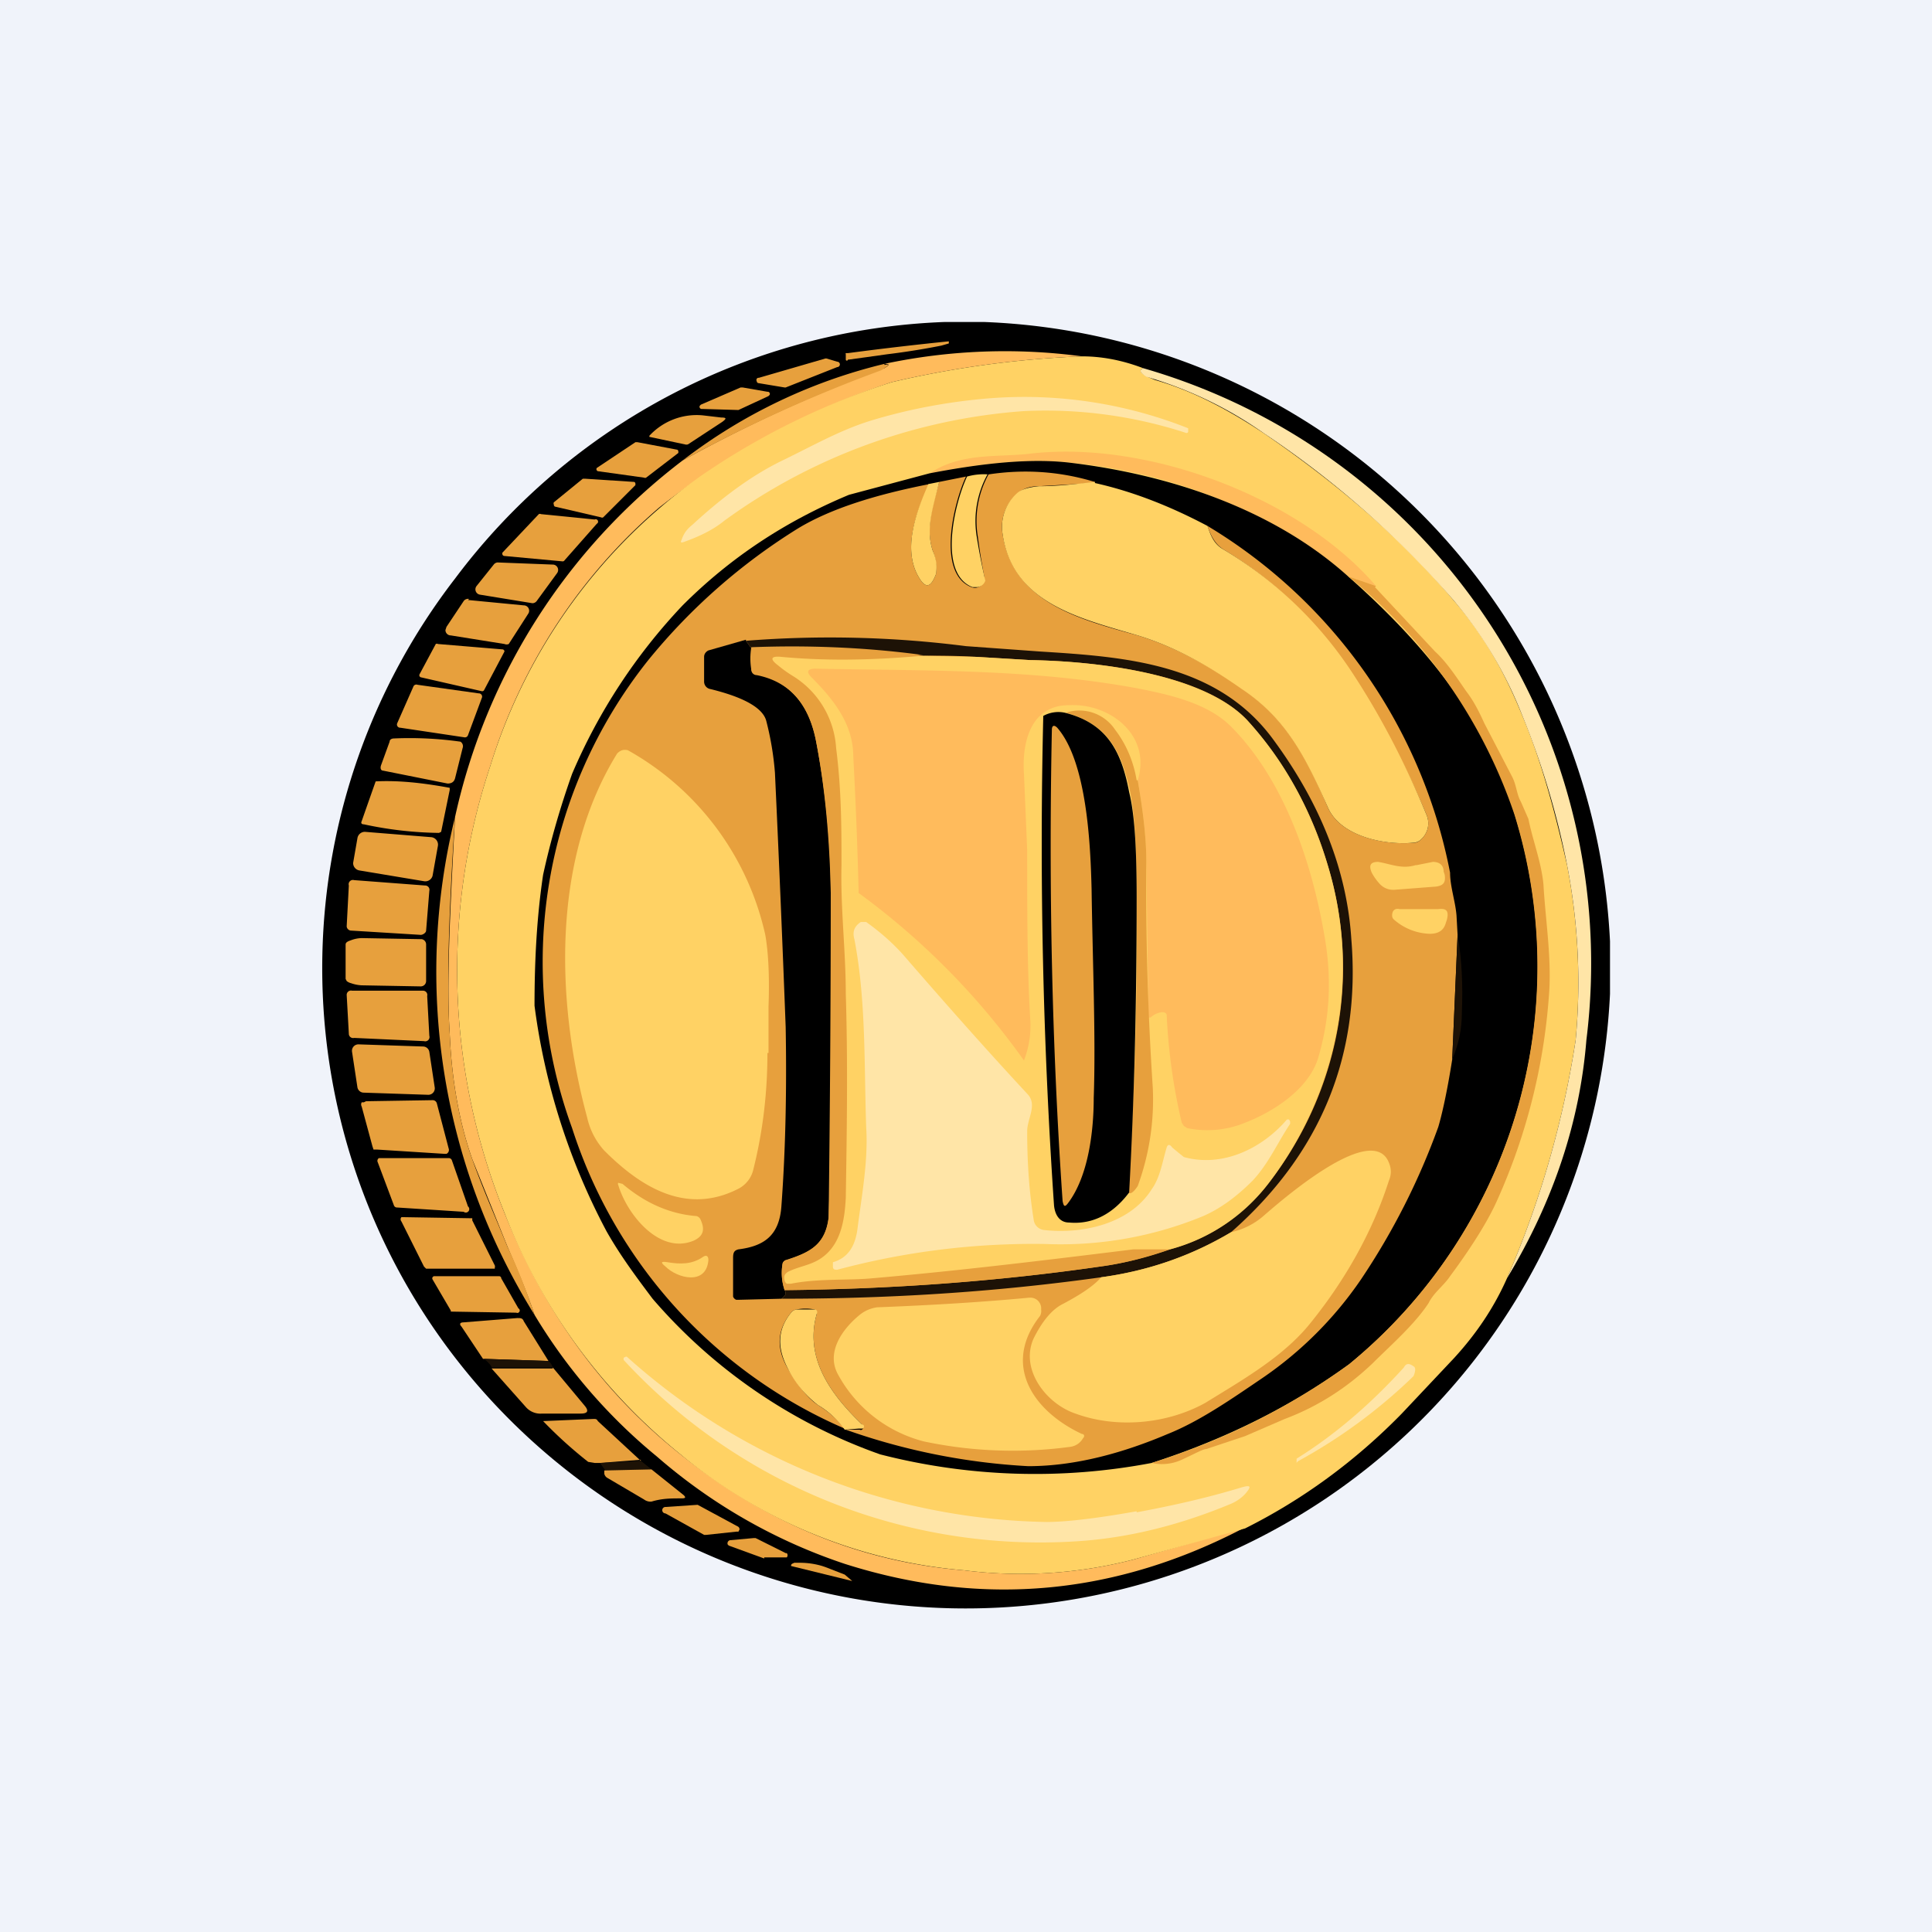 <!-- by TradingView --><svg width="18" height="18" viewBox="0 0 18 18" xmlns="http://www.w3.org/2000/svg"><path fill="#F0F3FA" d="M0 0h18v18H0z"/><path d="M9.17 3A6.07 6.07 0 0 1 15 8.77v.49a6.01 6.01 0 0 1-10.9 3.2 5.94 5.94 0 0 1 .14-7.07A5.97 5.97 0 0 1 8.8 3h.37Z"/><path d="M7.88 3.3a.01.01 0 0 1 0-.01h.02a31.07 31.07 0 0 1 .94-.11v.02l-.07.02a6.81 6.81 0 0 1-.5.08l-.36.05H7.9a.01.01 0 0 1-.02 0V3.3Z" fill="#E7A03D"/><path d="M10.08 3.32a9.4 9.4 0 0 0-1.77.24 7.17 7.17 0 0 0-2.17 1.17 5.18 5.18 0 0 0-1.57 2.4 6.02 6.02 0 0 0 .13 4.17c.37.92.91 1.67 1.64 2.25.8.64 1.67 1 2.64 1.08a4.2 4.2 0 0 0 1.58-.1l1.04-.3c-1.2.63-2.44.75-3.73.34a5.14 5.14 0 0 1-1.75-1 5.11 5.11 0 0 1-1.14-1.32c-.07-.21-.16-.42-.25-.63l-.33-.82c-.11-.31-.19-.7-.21-1.17-.03-.44 0-1.11.05-2.02a5.71 5.71 0 0 1 2.12-3.32 13.63 13.63 0 0 1 1.88-.86c.05-.03.05-.04 0-.04a5.4 5.4 0 0 1 1.84-.07Z" fill="#FFBB5C"/><path d="M10.65 3.43c-.04.02-.03.04.04.08l.07.03c.32.09.66.26 1.02.5.7.48 1.3 1 1.76 1.55.29.33.48.68.64 1.07.17.4.3.87.42 1.4a5.78 5.78 0 0 1 .08 1.63 9 9 0 0 1-.64 2.22c-.12.27-.28.51-.49.74l-.49.52c-.43.44-.92.8-1.46 1.07l-1.04.29a4.2 4.2 0 0 1-1.58.1 4.77 4.77 0 0 1-2.64-1.08A5.37 5.37 0 0 1 4.7 11.3a6.02 6.02 0 0 1-.13-4.17 5.18 5.18 0 0 1 1.98-2.71 6.8 6.8 0 0 1 1.76-.86 9.4 9.4 0 0 1 1.77-.24c.17 0 .36.03.57.11Z" fill="#FFD264"/><path d="m7.07 3.52.62-.18h.01l.1.03a.02.02 0 0 1 0 .05l-.48.19h-.01l-.24-.04a.02.02 0 0 1-.02-.02.02.02 0 0 1 .02-.03Zm1.17-.12c.04-.01.05 0 0 .03l-.03.02a13.63 13.63 0 0 0-1.85.84 5 5 0 0 1 1.88-.9Z" fill="#E7A03D"/><path d="M10.65 3.43a5.77 5.77 0 0 1 4.13 6.26c-.06.75-.3 1.49-.74 2.22a9 9 0 0 0 .64-2.22 5.75 5.75 0 0 0-.08-1.63 7.5 7.5 0 0 0-.42-1.4 3.8 3.8 0 0 0-.64-1.07 8.83 8.83 0 0 0-1.76-1.55 3.68 3.68 0 0 0-1.1-.53c-.06-.04-.07-.06-.03-.08Z" fill="#FFE5A7"/><path d="m6.53 3.77.37-.16h.02l.23.04a.02.02 0 0 1 .02.03l-.01.01-.28.13-.34-.01a.02.02 0 0 1-.02-.03l.01-.01Z" fill="#E7A03D"/><path d="M11.04 4.03a4.23 4.23 0 0 0-1.5-.2 5.4 5.4 0 0 0-2.79 1.02c-.11.09-.24.15-.38.2-.03.01-.03 0-.02-.02.02-.06.05-.1.1-.14.25-.23.53-.45.84-.6.27-.13.53-.28.82-.37.36-.11.74-.18 1.12-.21a4.14 4.14 0 0 1 1.84.28v.03c0 .01-.01.02-.03.01Z" fill="#FFE5A7"/><path d="m6.55 3.87.17.02c.05 0 .05.01.01.04l-.32.21a.05.05 0 0 1-.03 0l-.33-.07v-.01a.6.6 0 0 1 .5-.19Zm-.99.49.36-.24h.02l.37.07a.02.02 0 0 1 .01.02v.01l-.3.23a.02.02 0 0 1-.02 0l-.43-.06a.02.02 0 0 1-.01-.03Z" fill="#E7A03D"/><path d="m12.82 5.46-.26-.09a4.74 4.74 0 0 0-2.6-1.06c-.35-.04-.78 0-1.3.1.29-.19.6-.15.91-.18 1.1-.14 2.54.4 3.25 1.23Z" fill="#FFBB5C"/><path d="M12.56 5.37c.68.6 1.3 1.33 1.55 2.21a4.79 4.79 0 0 1-1.54 5.13c-.55.4-1.16.7-1.84.92a5.8 5.8 0 0 1-2.53-.08 4.99 4.99 0 0 1-2.12-1.45c-.15-.2-.3-.4-.43-.63a6.17 6.17 0 0 1-.67-2.1c0-.41.02-.82.08-1.22.07-.32.16-.63.27-.94a5.3 5.3 0 0 1 1.03-1.57c.44-.44.95-.78 1.55-1.03l.75-.2c.52-.1.95-.14 1.3-.1.93.11 1.9.43 2.6 1.06Z"/><path d="m10.2 4.5-.52.03c-.1 0-.16.03-.2.07a.4.4 0 0 0-.14.37c.1.65.72.8 1.26.95.36.11.68.29.98.5.41.28.6.65.79 1.1.12.28.55.36.82.33a.1.1 0 0 0 .05-.03.2.2 0 0 0 .05-.23 7.76 7.76 0 0 0-.96-1.67 3.71 3.71 0 0 0-.93-.8c-.08-.05-.12-.13-.15-.22a4.84 4.84 0 0 1 2.26 3.23c0 .13.05.27.06.4l.01.18-.05 1.16c-.05.32-.1.53-.13.63a6.5 6.5 0 0 1-.72 1.42 3.5 3.5 0 0 1-.92.92c-.28.19-.58.4-.88.52-.4.17-.85.3-1.3.3a6.06 6.06 0 0 1-1.7-.34h.13a.02.02 0 0 0 .03-.02.02.02 0 0 0-.01-.03c-.28-.27-.54-.61-.42-1.03 0-.02 0-.03-.02-.04a.47.47 0 0 0-.17 0 .08.08 0 0 0-.05.03c-.13.16-.14.33-.03.52.1.17.19.28.28.34.13.08.2.16.25.22a4.57 4.57 0 0 1-2.54-2.8 4.51 4.51 0 0 1 .71-4.36 5.6 5.6 0 0 1 1.4-1.23c.3-.18.71-.31 1.22-.41-.12.25-.25.59-.11.85.07.13.12.12.17-.01a.46.46 0 0 0-.03-.22c-.07-.21 0-.42.06-.64L9 4.44c-.11.23-.28.9.05 1.03a.09.09 0 0 0 .12-.06v-.04A6.04 6.04 0 0 1 9.11 5a.9.9 0 0 1 .1-.58c.33-.05.66-.03.99.07Z" fill="#E7A03D"/><path d="M9.2 4.42a.9.9 0 0 0-.1.58 6.04 6.04 0 0 0 .08.41.09.09 0 0 1-.07.06h-.05c-.33-.13-.16-.8-.05-1.03a.58.58 0 0 1 .2-.02Z" fill="#FFD264"/><path d="m5.92 4.52-.3.3a.02.02 0 0 1-.02 0l-.43-.1a.02.02 0 0 1-.01-.02.02.02 0 0 1 0-.02l.27-.22h.02l.46.03a.02.02 0 0 1 .01.02Z" fill="#E7A03D"/><path d="M8.75 4.49c-.05.22-.13.43-.06.64.04.09.04.16.03.22-.05.13-.1.14-.17.01-.14-.26-.01-.6.1-.85l.1-.02Zm1.45.01c.36.08.71.22 1.05.4.03.09.06.17.15.22a3.7 3.7 0 0 1 1.22 1.18c.26.4.48.83.67 1.29a.2.2 0 0 1-.05.23.1.1 0 0 1-.06.03c-.26.03-.69-.05-.81-.33-.2-.45-.38-.82-.8-1.1-.3-.21-.61-.39-.97-.5-.54-.16-1.17-.3-1.26-.95a.42.42 0 0 1 .13-.37c.04-.04.11-.06.21-.07.17 0 .34-.02.52-.04Z" fill="#FFD264"/><path d="m4.68 5.15.34-.36a.02.02 0 0 1 .02 0l.5.05a.02.02 0 0 1 .02.04l-.3.34a.02.02 0 0 1-.02.01l-.54-.05a.02.02 0 0 1-.02-.02v-.01Zm-.05.09.52.02a.05.05 0 0 1 .04.08L5 5.6a.05.05 0 0 1-.04.02l-.49-.08a.05.05 0 0 1-.03-.08l.16-.2a.05.05 0 0 1 .04-.02Zm8.19.22-.01.01.56.6c.11.1.2.24.29.37.07.09.12.19.17.3l.26.5c.04.08.04.16.08.23l.07.16c.04.2.12.4.14.61.02.35.08.7.05 1.05a5.63 5.63 0 0 1-.48 1.89c-.07.16-.21.4-.44.71-.06.09-.15.15-.2.25-.13.2-.36.4-.52.56-.23.22-.5.4-.82.52l-.37.16-.36.12c-.03 0-.1.04-.23.1a.44.44 0 0 1-.28.03 6.3 6.3 0 0 0 1.84-.92 4.79 4.79 0 0 0 1.54-5.12 4.84 4.84 0 0 0-1.55-2.22l.26.09ZM4.36 5.59l.52.05a.05.05 0 0 1 .04.08L4.74 6a.05.05 0 0 1-.04 0l-.5-.08a.05.05 0 0 1-.05-.05l.01-.03.16-.24a.05.05 0 0 1 .05-.02Z" fill="#E7A03D"/><path d="M11.47 11.48c-.37.22-.77.36-1.21.42-1 .14-1.98.2-2.98.2.04-.03.05-.05.03-.08.99-.01 1.97-.08 2.94-.22.23-.03.44-.09.65-.16.37-.1.68-.31.93-.63.65-.85.85-1.93.54-2.95a3.47 3.47 0 0 0-.75-1.35c-.41-.44-1.42-.55-2.02-.56l-.5-.03a6.85 6.85 0 0 0-.5-.01c-.54-.06-1.07-.09-1.6-.07l-.05-.07A9.97 9.97 0 0 1 9 6.02l.69.05c.8.05 1.66.11 2.18.83.44.6.68 1.22.72 1.85.09 1.09-.29 2-1.12 2.73Z" fill="#1D1206"/><path d="m6.95 5.97.05.07v.2c.01.03.02.04.05.04.3.07.48.27.55.61.09.46.13.95.14 1.43a238.44 238.44 0 0 1-.02 3.03c-.03.25-.18.32-.4.39a.05.05 0 0 0-.03.04.5.5 0 0 0 .02.24c.02.03.01.05-.03.08l-.4.01h-.02a.05.05 0 0 1-.03-.03v-.36c0-.05.01-.07.05-.08.24-.03.38-.13.4-.4.04-.54.05-1.1.04-1.67a268.03 268.03 0 0 0-.1-2.37 2.78 2.78 0 0 0-.08-.48c-.04-.17-.36-.26-.52-.3a.07.07 0 0 1-.06-.07v-.23c0-.03.02-.05.04-.06l.35-.1Z"/><path d="m4.08 6 .6.05a.02.02 0 0 1 .02.02l-.19.36a.02.02 0 0 1-.02.01l-.57-.13a.02.02 0 0 1-.01-.03L4.06 6a.02.02 0 0 1 .02 0Zm4.52.1c-.46.05-.9.06-1.32.02-.1 0-.1.02-.03.09l.13.1c.25.15.38.37.41.66.04.39.06.75.05 1.08 0 .4.04.81.05 1.22 0 .63 0 1.26-.02 1.89 0 .2-.03.41-.2.54-.1.09-.21.1-.33.15-.03.02-.04.04-.03.08a.05.05 0 0 0 .05.03c.26-.04.55-.03.76-.05l2.44-.26.34-.01a3.2 3.2 0 0 1-.65.16c-.97.14-1.95.21-2.94.22a.5.5 0 0 1-.02-.24c0-.02.02-.04.04-.04.21-.07.36-.14.39-.4l.02-.55V8.32c0-.48-.05-.97-.14-1.43-.07-.34-.25-.54-.55-.6A.05.05 0 0 1 7 6.24a.62.62 0 0 1 0-.21c.52-.02 1.05 0 1.58.07Z" fill="#E7A03D"/><path d="M10.9 11.64h-.34c-.81.1-1.63.2-2.44.27-.21.02-.5 0-.75.05h-.04a.05.05 0 0 1-.02-.03c-.01-.04 0-.06.03-.08.12-.06.23-.06.34-.15.16-.13.19-.35.2-.54.01-.63.02-1.26 0-1.9 0-.4-.05-.8-.04-1.2 0-.34 0-.7-.05-1.09a.85.85 0 0 0-.4-.67 1.16 1.16 0 0 1-.14-.1c-.08-.06-.07-.09.03-.08.43.04.86.03 1.31-.01l.51.01.5.03c.6.01 1.6.12 2.02.56.34.37.59.82.75 1.35.31 1.02.1 2.1-.54 2.95a1.7 1.7 0 0 1-.93.63Z" fill="#FFD264"/><path d="m10.7 9.48-.02-1.45c0-.22-.03-.47-.08-.76.13-.42-.26-.72-.64-.7-.36 0-.44.35-.42.64l.03.71c0 .58 0 1.12.03 1.6a.9.9 0 0 1-.06.36A6.83 6.83 0 0 0 8 8.32a44.67 44.67 0 0 0-.05-1.27c0-.3-.18-.53-.39-.74-.05-.05-.04-.08.04-.08 1 .02 2 0 2.98.18.31.06.68.14.9.37.48.49.74 1.24.86 1.94.07.4.05.77-.06 1.14-.09.29-.42.5-.68.6a.92.92 0 0 1-.54.05l-.03-.02-.02-.03a5.46 5.46 0 0 1-.14-1c0-.02-.02-.03-.04-.03a.18.18 0 0 0-.11.05Z" fill="#FFBB5C"/><path d="m3.89 6.38.57.08a.03.03 0 0 1 .03.04l-.13.35a.03.03 0 0 1-.03.02l-.6-.09a.03.03 0 0 1-.03-.04l.15-.34a.03.03 0 0 1 .04-.02Zm6.71.89c.05.29.08.54.08.76a28.34 28.34 0 0 0 .06 2.1 2.34 2.34 0 0 1-.14.92c-.04.06-.07.08-.09.06.06-.9.09-1.82.08-2.75 0-.46-.02-.78-.06-.98-.08-.37-.2-.63-.6-.74a.4.4 0 0 1 .46.16c.1.13.17.29.2.47Z" fill="#E7A03D"/><path d="M9.92 6.64c.4.1.53.37.6.74.05.2.07.52.07.98 0 .93-.02 1.84-.07 2.75-.15.2-.34.3-.56.28-.08 0-.13-.06-.14-.16a49.56 49.56 0 0 1-.1-4.56.29.29 0 0 1 .2-.03Z"/><path d="M9.85 6.78c.28.32.31 1.11.32 1.5.01.7.04 1.39.02 1.95 0 .31-.05.73-.24.98-.03.04-.04.03-.05-.02-.1-1.45-.13-2.92-.1-4.39 0-.04.02-.05.05-.02Zm-5.54.19-.07.28c-.01.04-.04.05-.07.05l-.6-.12c-.02 0-.03-.02-.02-.05l.08-.22c0-.02.02-.03.04-.03a3.38 3.38 0 0 1 .62.03.05.05 0 0 1 .02.06Z" fill="#E7A03D"/><path d="M7.15 9.81c0 .36-.04.72-.13 1.08a.27.27 0 0 1-.15.19c-.48.24-.9-.02-1.24-.36a.68.68 0 0 1-.16-.31c-.3-1.11-.32-2.42.28-3.39.03-.03.06-.04.1-.03a2.62 2.62 0 0 1 1.28 1.72c.03.17.04.4.03.67v.43Z" fill="#FFD264"/><path d="M3.5 7.28c.2-.01.42.01.69.06v.02l-.08.39-.02.01a3.5 3.5 0 0 1-.7-.08c-.02 0-.03-.01-.02-.03a91.9 91.9 0 0 1 .13-.37Zm.74.32c-.06.92-.08 1.6-.05 2.03.02.47.1.86.21 1.17.1.28.22.55.33.82.1.21.18.42.25.63a6.04 6.04 0 0 1-.74-4.64Zm-.84.15.62.05a.07.07 0 0 1 .06.08l-.05.28a.07.07 0 0 1-.08.05l-.6-.1a.07.07 0 0 1-.06-.07l.04-.23a.07.07 0 0 1 .07-.06Z" fill="#E7A03D"/><path d="m13.2 8.06.15-.03c.06 0 .1.03.1.09l.01.03c.01.07-.01.1-.08.11l-.39.03a.17.17 0 0 1-.14-.06.5.5 0 0 1-.07-.1c-.03-.07-.01-.1.06-.1.12.02.22.07.35.03Z" fill="#FFD264"/><path d="M3.96 8.25 3.3 8.2a.04.04 0 0 0-.05.05l-.02.38c0 .02.02.04.04.04l.65.04c.02 0 .05-.02.05-.04L4 8.3a.04.04 0 0 0-.04-.05Z" fill="#E7A03D"/><path d="M13.4 8.47c.08-.01.1.02.08.1l-.01.03c-.02.07-.07.1-.15.1a.53.53 0 0 1-.33-.13.05.05 0 0 1-.02-.04c0-.05.03-.07.07-.06h.36Z" fill="#FFD264"/><path d="M9.63 11.36a.11.11 0 0 0 .1.1c.36.04.8-.06 1-.38.08-.11.1-.26.14-.39.01-.03.03-.03.05 0l.06.05.05.04c.36.1.73-.08.96-.35h.02l.01.02v.02c-.12.18-.2.37-.35.53-.15.15-.3.26-.46.33a3.48 3.48 0 0 1-1.47.26 7.07 7.07 0 0 0-1.94.24c-.02 0-.04 0-.04-.03v-.04c.14-.04.21-.15.23-.32.04-.31.1-.63.08-.94-.02-.58 0-1.18-.11-1.75-.02-.07 0-.12.06-.16h.05c.14.1.25.2.34.3.39.45.77.88 1.16 1.3.1.1 0 .23 0 .35 0 .3.02.57.06.82Z" fill="#FFE5A7"/><path d="m13.53 9.87.05-1.16c.04.23.05.47.04.72 0 .16-.03.3-.09.44Z" fill="#1D1206"/><path d="M3.97 9.14a.05.05 0 0 1-.05.05l-.55-.01a.35.35 0 0 1-.1-.02.1.1 0 0 1-.04-.02l-.01-.02V8.8c0-.02.02-.03.05-.04a.3.3 0 0 1 .1-.02l.56.01a.05.05 0 0 1 .04.05v.34Zm-.69.09h.66a.04.04 0 0 1 .04.05l.02.37a.04.04 0 0 1-.05.05l-.65-.03a.04.04 0 0 1-.05-.04l-.02-.36a.04.04 0 0 1 .05-.04Zm.71.97-.6-.02a.06.06 0 0 1-.06-.05l-.05-.33a.06.06 0 0 1 .06-.07l.6.02A.06.06 0 0 1 4 9.8l.05.33a.06.06 0 0 1-.06.07Zm.15.55-.63-.04h-.03l-.01-.03-.1-.37a.04.04 0 0 1 0-.04h.02l.02-.01.62-.01a.04.04 0 0 1 .04.03l.11.42a.04.04 0 0 1-.02.05h-.02Z" fill="#E7A03D"/><path d="M10.26 11.9c.44-.06.84-.2 1.21-.42a.68.68 0 0 0 .3-.15c.15-.13.98-.86 1.16-.52.03.06.04.12.01.19-.16.5-.43.96-.75 1.35-.25.3-.62.51-.96.72-.36.2-.83.24-1.21.1-.27-.09-.52-.41-.39-.7.08-.16.17-.27.27-.32.17-.09.29-.17.36-.25Z" fill="#FFD264"/><path d="m4.32 11.29-.62-.04a.03.03 0 0 1-.03-.02l-.15-.4a.03.03 0 0 1 .01-.04h.65a.03.03 0 0 1 .03.02l.15.43a.03.03 0 0 1-.04.05Z" fill="#E7A03D"/><path d="M5.8 11.03c.2.17.43.28.69.3a.06.06 0 0 1 .04.04c.04.09.02.15-.07.19-.32.13-.62-.25-.7-.52a.02.02 0 0 1 0-.02l.04.01Z" fill="#FFD264"/><path d="m4.4 11.37.21.42a.03.03 0 0 1 0 .02v.01h-.64l-.01-.01-.01-.01-.21-.42a.03.03 0 0 1 0-.04h.02l.62.01h.02v.02Z" fill="#E7A03D"/><path d="M6.22 11.76c.12.02.23.02.33-.05.03-.02.05-.01.05.03-.02.24-.29.17-.4.06-.05-.04-.04-.05.02-.04Z" fill="#FFD264"/><path d="m4.81 12.23-.6-.01H4.2v-.01l-.17-.29a.02.02 0 0 1 0-.02.02.02 0 0 1 .02-.01h.6a.02.02 0 0 1 .02.02l.16.28a.02.02 0 0 1-.02.04Z" fill="#E7A03D"/><path d="M9.6 12.09a.1.1 0 0 1 .1.11.1.1 0 0 1-.01.06c-.36.46-.06.89.39 1.1.02 0 .03.02.01.04a.16.16 0 0 1-.12.08 4 4 0 0 1-1.36-.05 1.27 1.27 0 0 1-.8-.62c-.12-.21.04-.43.2-.56.05-.04.1-.06.16-.07.52-.02 1-.05 1.42-.09Z" fill="#FFD264"/><path d="M7.88 13.32h-.01a.81.81 0 0 0-.25-.23.98.98 0 0 1-.28-.34c-.1-.19-.1-.36.03-.52a.08.08 0 0 1 .05-.03h.17c.02 0 .03.02.02.04-.12.42.14.76.42 1.03a.02.02 0 0 1 0 .04H8l-.13.01Z" fill="#FFD264"/><path d="m5.1 12.68-.6-.02-.2-.3c-.02-.02-.02-.04.02-.04l.5-.04c.03 0 .05 0 .06.03l.23.37Z" fill="#E7A03D"/><path d="M10.59 14.09c.32-.06.64-.13.97-.23.1-.03.1-.01.04.06a.4.4 0 0 1-.13.09c-.48.2-.96.32-1.44.35a5.28 5.28 0 0 1-4.22-1.69v-.02l.02-.01h.01a6 6 0 0 0 3.91 1.54c.17 0 .45-.03.84-.1Z" fill="#FFE5A7"/><path d="M5.1 12.68c.02 0 .04.03.05.06h-.57c0-.01-.02-.04-.07-.08l.6.02Z" fill="#1D1206"/><path d="M12.1 13.61a.06.06 0 0 0-.02.02v-.04c.37-.23.7-.52 1-.85.02-.04.05-.04.09-.01.02.01.02.04 0 .09l-.02.02a4.95 4.95 0 0 1-1.05.77Z" fill="#FFE5A7"/><path d="m5.15 12.74.3.36c.04.05.02.07-.04.07h-.36a.18.18 0 0 1-.15-.06l-.32-.36h.57Zm.82.86-.38.03h-.05l-.06-.01a4.06 4.06 0 0 1-.42-.38l.47-.02c.02 0 .03 0 .04.02l.4.37Z" fill="#E7A03D"/><path d="m6.07 13.69-.43.01-.05-.07.38-.02.1.08Z" fill="#1D1206"/><path d="m6.07 13.69.3.24c.02.02.02.03-.02.03-.1 0-.18 0-.28.03a.1.1 0 0 1-.07-.02l-.34-.2a.06.06 0 0 1-.03-.04v-.03l.44-.01Zm.43.33.37.2a.03.03 0 0 1 .02.03l-.01.02h-.02l-.28.03h-.02l-.36-.2a.03.03 0 0 1 0-.06l.3-.02Zm.62.5-.33-.12-.01-.01a.03.03 0 0 1 .02-.04l.22-.02h.02l.28.14h.01a.03.03 0 0 1 0 .04h-.21Zm.25.07c0-.02.01-.02.03-.03h.06a.73.73 0 0 1 .2.03l.03.01.18.07.07.06-.57-.14Z" fill="#E7A03D"/></svg>